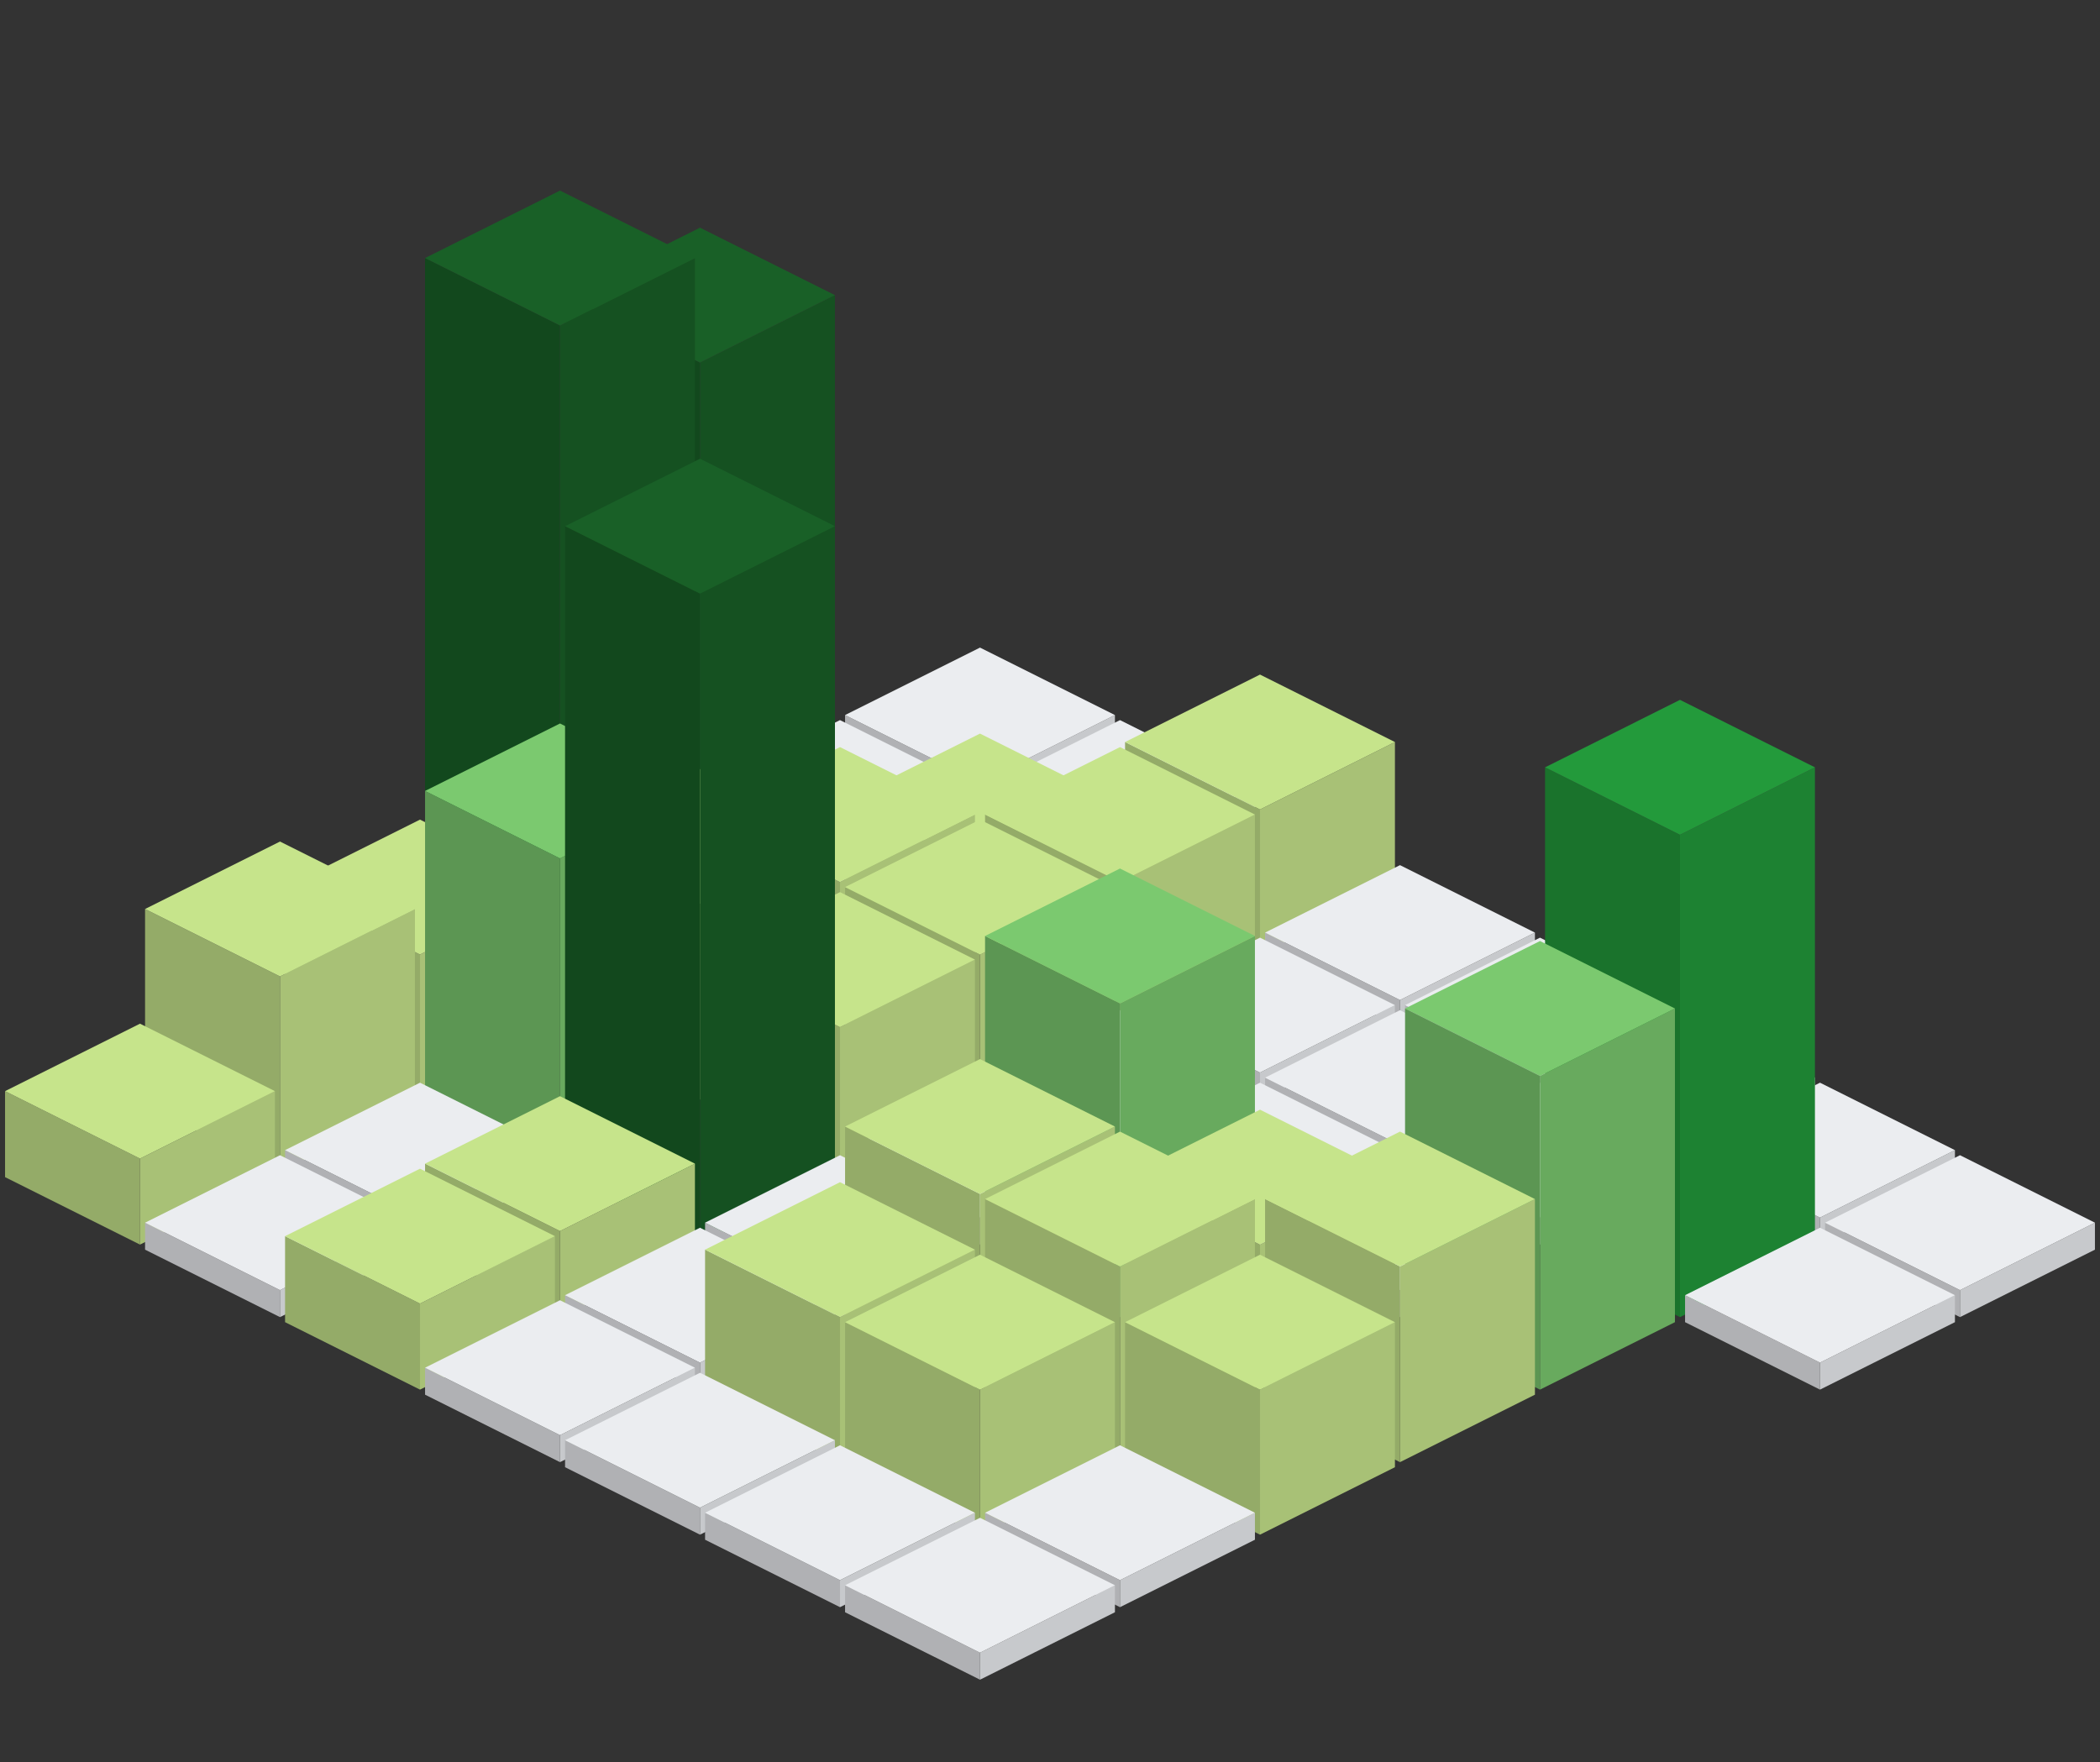 <svg version='1.1' xmlns='http://www.w3.org/2000/svg' xmlns:xlink='http://www.w3.org/1999/xlink' x='0px' y='0px' width="249.00" height="209.00" viewBox='0 0 249.00 209.00' xml:space='preserve' ><rect x="0" y="0" width="249.00" height="209.00" fill="#333333" stroke="none"/> <style>g.day { animation: wave 3s ease 0s infinite normal forwards; transform: translate(0px, 0px); } @keyframes wave { 5% { transform: translate(0px, -10px); } 10% { transform: translate(0px, 0px); } } g[data-week="0"][data-day="0"] { animation-delay: 0.000s; } g[data-week="0"][data-day="1"] { animation-delay: 0.050s; } g[data-week="0"][data-day="2"] { animation-delay: 0.100s; } g[data-week="0"][data-day="3"] { animation-delay: 0.150s; } g[data-week="0"][data-day="4"] { animation-delay: 0.200s; } g[data-week="0"][data-day="5"] { animation-delay: 0.250s; } g[data-week="0"][data-day="6"] { animation-delay: 0.300s; } g[data-week="1"][data-day="0"] { animation-delay: 0.050s; } g[data-week="1"][data-day="1"] { animation-delay: 0.100s; } g[data-week="1"][data-day="2"] { animation-delay: 0.150s; } g[data-week="1"][data-day="3"] { animation-delay: 0.200s; } g[data-week="1"][data-day="4"] { animation-delay: 0.250s; } g[data-week="1"][data-day="5"] { animation-delay: 0.300s; } g[data-week="1"][data-day="6"] { animation-delay: 0.350s; } g[data-week="2"][data-day="0"] { animation-delay: 0.100s; } g[data-week="2"][data-day="1"] { animation-delay: 0.150s; } g[data-week="2"][data-day="2"] { animation-delay: 0.200s; } g[data-week="2"][data-day="3"] { animation-delay: 0.250s; } g[data-week="2"][data-day="4"] { animation-delay: 0.300s; } g[data-week="2"][data-day="5"] { animation-delay: 0.350s; } g[data-week="2"][data-day="6"] { animation-delay: 0.400s; } g[data-week="3"][data-day="0"] { animation-delay: 0.150s; } g[data-week="3"][data-day="1"] { animation-delay: 0.200s; } g[data-week="3"][data-day="2"] { animation-delay: 0.250s; } g[data-week="3"][data-day="3"] { animation-delay: 0.300s; } g[data-week="3"][data-day="4"] { animation-delay: 0.350s; } g[data-week="3"][data-day="5"] { animation-delay: 0.400s; } g[data-week="3"][data-day="6"] { animation-delay: 0.450s; } g[data-week="4"][data-day="0"] { animation-delay: 0.200s; } g[data-week="4"][data-day="1"] { animation-delay: 0.250s; } g[data-week="4"][data-day="2"] { animation-delay: 0.300s; } g[data-week="4"][data-day="3"] { animation-delay: 0.350s; } g[data-week="4"][data-day="4"] { animation-delay: 0.400s; } g[data-week="4"][data-day="5"] { animation-delay: 0.450s; } g[data-week="4"][data-day="6"] { animation-delay: 0.500s; } g[data-week="5"][data-day="0"] { animation-delay: 0.250s; } g[data-week="5"][data-day="1"] { animation-delay: 0.300s; } g[data-week="5"][data-day="2"] { animation-delay: 0.350s; } g[data-week="5"][data-day="3"] { animation-delay: 0.400s; } g[data-week="5"][data-day="4"] { animation-delay: 0.450s; } g[data-week="5"][data-day="5"] { animation-delay: 0.500s; } g[data-week="5"][data-day="6"] { animation-delay: 0.550s; } g[data-week="6"][data-day="0"] { animation-delay: 0.300s; } g[data-week="6"][data-day="1"] { animation-delay: 0.350s; } g[data-week="6"][data-day="2"] { animation-delay: 0.400s; } g[data-week="6"][data-day="3"] { animation-delay: 0.450s; } g[data-week="6"][data-day="4"] { animation-delay: 0.500s; } g[data-week="6"][data-day="5"] { animation-delay: 0.550s; } g[data-week="6"][data-day="6"] { animation-delay: 0.600s; } g[data-week="7"][data-day="0"] { animation-delay: 0.350s; } g[data-week="7"][data-day="1"] { animation-delay: 0.400s; } g[data-week="7"][data-day="2"] { animation-delay: 0.450s; } g[data-week="7"][data-day="3"] { animation-delay: 0.500s; } g[data-week="7"][data-day="4"] { animation-delay: 0.550s; } g[data-week="7"][data-day="5"] { animation-delay: 0.600s; } g[data-week="7"][data-day="6"] { animation-delay: 0.650s; } </style> <defs> </defs> <g transform="translate(116.2,80)"> <g data-week="0" data-day="0" class="day"><path d="M0.00,12.80 -16.00,4.80 -16.00,8.00 0.00,16.00 z" fill="#b0b1b4"></path><path d="M0.00,12.80 16.00,4.80 16.00,8.00 0.00,16.00 z" fill="#c7c9cc"></path><path d="M0.00,12.80 -16.00,4.80 0.00,-3.20 16.00,4.80 z" fill="#ebedf0"></path></g> <g data-week="0" data-day="1" class="day"><path d="M-16.60,21.40 -32.60,13.40 -32.60,16.60 -16.60,24.60 z" fill="#b0b1b4"></path><path d="M-16.60,21.40 -0.60,13.40 -0.60,16.60 -16.60,24.60 z" fill="#c7c9cc"></path><path d="M-16.60,21.40 -32.60,13.40 -16.60,5.40 -0.60,13.40 z" fill="#ebedf0"></path></g> <g data-week="0" data-day="2" class="day"><path d="M-33.20,-37.00 -49.20,-45.00 -49.20,25.20 -33.20,33.20 z" fill="#12481d"></path><path d="M-33.20,-37.00 -17.20,-45.00 -17.20,25.20 -33.20,33.20 z" fill="#155121"></path><path d="M-33.20,-37.00 -49.20,-45.00 -33.20,-53.00 -17.20,-45.00 z" fill="#196027"></path></g> <g data-week="0" data-day="3" class="day"><path d="M-49.80,-41.40 -65.80,-49.40 -65.80,33.80 -49.80,41.80 z" fill="#12481d"></path><path d="M-49.80,-41.40 -33.80,-49.40 -33.80,33.80 -49.80,41.80 z" fill="#155121"></path><path d="M-49.80,-41.40 -65.80,-49.40 -49.80,-57.40 -33.80,-49.40 z" fill="#196027"></path></g> <g data-week="0" data-day="4" class="day"><path d="M-66.40,33.20 -82.40,25.20 -82.40,42.40 -66.40,50.40 z" fill="#94ab68"></path><path d="M-66.40,33.20 -50.40,25.20 -50.40,42.40 -66.40,50.40 z" fill="#a8c176"></path><path d="M-66.40,33.20 -82.40,25.20 -66.40,17.20 -50.40,25.20 z" fill="#c6e48b"></path></g> <g data-week="0" data-day="5" class="day"><path d="M-83.00,35.80 -99.00,27.80 -99.00,51.00 -83.00,59.00 z" fill="#94ab68"></path><path d="M-83.00,35.80 -67.00,27.80 -67.00,51.00 -83.00,59.00 z" fill="#a8c176"></path><path d="M-83.00,35.80 -99.00,27.80 -83.00,19.80 -67.00,27.80 z" fill="#c6e48b"></path></g> <g data-week="0" data-day="6" class="day"><path d="M-99.60,57.40 -115.60,49.40 -115.60,59.60 -99.60,67.60 z" fill="#94ab68"></path><path d="M-99.60,57.40 -83.60,49.40 -83.60,59.60 -99.60,67.60 z" fill="#a8c176"></path><path d="M-99.60,57.40 -115.60,49.40 -99.60,41.40 -83.60,49.40 z" fill="#c6e48b"></path></g> <g data-week="1" data-day="0" class="day"><path d="M16.60,21.40 0.60,13.40 0.60,16.60 16.60,24.60 z" fill="#b0b1b4"></path><path d="M16.60,21.40 32.60,13.40 32.60,16.60 16.60,24.60 z" fill="#c7c9cc"></path><path d="M16.60,21.40 0.60,13.40 16.60,5.40 32.60,13.40 z" fill="#ebedf0"></path></g> <g data-week="1" data-day="1" class="day"><path d="M0.00,23.00 -16.00,15.00 -16.00,25.20 0.00,33.20 z" fill="#94ab68"></path><path d="M0.00,23.00 16.00,15.00 16.00,25.20 0.00,33.20 z" fill="#a8c176"></path><path d="M0.00,23.00 -16.00,15.00 0.00,7.00 16.00,15.00 z" fill="#c6e48b"></path></g> <g data-week="1" data-day="2" class="day"><path d="M-16.60,24.60 -32.60,16.60 -32.60,33.80 -16.60,41.80 z" fill="#94ab68"></path><path d="M-16.60,24.60 -0.60,16.60 -0.60,33.80 -16.60,41.80 z" fill="#a8c176"></path><path d="M-16.60,24.60 -32.60,16.60 -16.60,8.60 -0.60,16.60 z" fill="#c6e48b"></path></g> <g data-week="1" data-day="3" class="day"><path d="M-33.20,27.20 -49.20,19.20 -49.20,42.40 -33.20,50.40 z" fill="#94ab68"></path><path d="M-33.20,27.20 -17.20,19.20 -17.20,42.40 -33.20,50.40 z" fill="#a8c176"></path><path d="M-33.20,27.20 -49.20,19.20 -33.20,11.20 -17.20,19.20 z" fill="#c6e48b"></path></g> <g data-week="1" data-day="4" class="day"><path d="M-49.80,21.80 -65.80,13.80 -65.80,51.00 -49.80,59.00 z" fill="#5c9653"></path><path d="M-49.80,21.80 -33.80,13.80 -33.80,51.00 -49.80,59.00 z" fill="#68aa5e"></path><path d="M-49.80,21.80 -65.80,13.80 -49.80,5.80 -33.80,13.80 z" fill="#7bc96f"></path></g> <g data-week="1" data-day="5" class="day"><path d="M-66.40,64.40 -82.40,56.40 -82.40,59.60 -66.40,67.60 z" fill="#b0b1b4"></path><path d="M-66.40,64.40 -50.40,56.40 -50.40,59.60 -66.40,67.60 z" fill="#c7c9cc"></path><path d="M-66.40,64.40 -82.40,56.40 -66.40,48.40 -50.40,56.40 z" fill="#ebedf0"></path></g> <g data-week="1" data-day="6" class="day"><path d="M-83.00,73.00 -99.00,65.00 -99.00,68.20 -83.00,76.20 z" fill="#b0b1b4"></path><path d="M-83.00,73.00 -67.00,65.00 -67.00,68.20 -83.00,76.20 z" fill="#c7c9cc"></path><path d="M-83.00,73.00 -99.00,65.00 -83.00,57.00 -67.00,65.00 z" fill="#ebedf0"></path></g> <g data-week="2" data-day="0" class="day"><path d="M33.20,16.00 17.20,8.00 17.20,25.20 33.20,33.20 z" fill="#94ab68"></path><path d="M33.20,16.00 49.20,8.00 49.20,25.20 33.20,33.20 z" fill="#a8c176"></path><path d="M33.20,16.00 17.20,8.00 33.20,0.00 49.20,8.00 z" fill="#c6e48b"></path></g> <g data-week="2" data-day="1" class="day"><path d="M16.60,24.60 0.60,16.60 0.60,33.80 16.60,41.80 z" fill="#94ab68"></path><path d="M16.60,24.60 32.60,16.60 32.60,33.80 16.60,41.80 z" fill="#a8c176"></path><path d="M16.60,24.60 0.60,16.60 16.60,8.60 32.60,16.60 z" fill="#c6e48b"></path></g> <g data-week="2" data-day="2" class="day"><path d="M0.00,33.20 -16.00,25.20 -16.00,42.40 0.00,50.40 z" fill="#94ab68"></path><path d="M0.00,33.20 16.00,25.20 16.00,42.40 0.00,50.40 z" fill="#a8c176"></path><path d="M0.00,33.20 -16.00,25.20 0.00,17.20 16.00,25.20 z" fill="#c6e48b"></path></g> <g data-week="2" data-day="3" class="day"><path d="M-16.60,41.80 -32.60,33.80 -32.60,51.00 -16.60,59.00 z" fill="#94ab68"></path><path d="M-16.60,41.80 -0.60,33.80 -0.60,51.00 -16.60,59.00 z" fill="#a8c176"></path><path d="M-16.60,41.80 -32.60,33.80 -16.60,25.80 -0.60,33.80 z" fill="#c6e48b"></path></g> <g data-week="2" data-day="4" class="day"><path d="M-33.20,-9.60 -49.20,-17.60 -49.20,59.60 -33.20,67.60 z" fill="#12481d"></path><path d="M-33.20,-9.60 -17.20,-17.60 -17.20,59.60 -33.20,67.60 z" fill="#155121"></path><path d="M-33.20,-9.60 -49.20,-17.60 -33.20,-25.60 -17.20,-17.60 z" fill="#196027"></path></g> <g data-week="2" data-day="5" class="day"><path d="M-49.80,66.00 -65.80,58.00 -65.80,68.20 -49.80,76.20 z" fill="#94ab68"></path><path d="M-49.80,66.00 -33.80,58.00 -33.80,68.20 -49.80,76.20 z" fill="#a8c176"></path><path d="M-49.80,66.00 -65.80,58.00 -49.80,50.00 -33.80,58.00 z" fill="#c6e48b"></path></g> <g data-week="2" data-day="6" class="day"><path d="M-66.40,74.60 -82.40,66.60 -82.40,76.80 -66.40,84.80 z" fill="#94ab68"></path><path d="M-66.40,74.60 -50.40,66.60 -50.40,76.80 -66.40,84.80 z" fill="#a8c176"></path><path d="M-66.40,74.60 -82.40,66.60 -66.40,58.60 -50.40,66.60 z" fill="#c6e48b"></path></g> <g data-week="3" data-day="0" class="day"><path d="M49.80,38.60 33.80,30.60 33.80,33.80 49.80,41.80 z" fill="#b0b1b4"></path><path d="M49.80,38.60 65.80,30.60 65.80,33.80 49.80,41.80 z" fill="#c7c9cc"></path><path d="M49.80,38.60 33.80,30.60 49.80,22.60 65.80,30.60 z" fill="#ebedf0"></path></g> <g data-week="3" data-day="1" class="day"><path d="M33.20,47.20 17.20,39.20 17.20,42.40 33.20,50.40 z" fill="#b0b1b4"></path><path d="M33.20,47.20 49.20,39.20 49.20,42.40 33.20,50.40 z" fill="#c7c9cc"></path><path d="M33.20,47.20 17.20,39.20 33.20,31.20 49.20,39.20 z" fill="#ebedf0"></path></g> <g data-week="3" data-day="2" class="day"><path d="M16.60,55.80 0.60,47.80 0.60,51.00 16.60,59.00 z" fill="#b0b1b4"></path><path d="M16.60,55.80 32.60,47.80 32.60,51.00 16.60,59.00 z" fill="#c7c9cc"></path><path d="M16.60,55.80 0.60,47.80 16.60,39.80 32.60,47.80 z" fill="#ebedf0"></path></g> <g data-week="3" data-day="3" class="day"><path d="M0.00,64.40 -16.00,56.40 -16.00,59.60 0.00,67.60 z" fill="#b0b1b4"></path><path d="M0.00,64.40 16.00,56.40 16.00,59.60 0.00,67.60 z" fill="#c7c9cc"></path><path d="M0.00,64.40 -16.00,56.40 0.00,48.40 16.00,56.40 z" fill="#ebedf0"></path></g> <g data-week="3" data-day="4" class="day"><path d="M-16.60,73.00 -32.60,65.00 -32.60,68.20 -16.60,76.20 z" fill="#b0b1b4"></path><path d="M-16.60,73.00 -0.60,65.00 -0.60,68.20 -16.60,76.20 z" fill="#c7c9cc"></path><path d="M-16.60,73.00 -32.60,65.00 -16.60,57.00 -0.60,65.00 z" fill="#ebedf0"></path></g> <g data-week="3" data-day="5" class="day"><path d="M-33.20,81.60 -49.20,73.60 -49.20,76.80 -33.20,84.80 z" fill="#b0b1b4"></path><path d="M-33.20,81.60 -17.20,73.60 -17.20,76.80 -33.20,84.80 z" fill="#c7c9cc"></path><path d="M-33.20,81.60 -49.20,73.60 -33.20,65.60 -17.20,73.60 z" fill="#ebedf0"></path></g> <g data-week="3" data-day="6" class="day"><path d="M-49.80,90.20 -65.80,82.20 -65.80,85.40 -49.80,93.40 z" fill="#b0b1b4"></path><path d="M-49.80,90.20 -33.80,82.20 -33.80,85.40 -49.80,93.40 z" fill="#c7c9cc"></path><path d="M-49.80,90.20 -65.80,82.20 -49.80,74.20 -33.80,82.20 z" fill="#ebedf0"></path></g> <g data-week="4" data-day="0" class="day"><path d="M66.40,47.20 50.40,39.20 50.40,42.40 66.40,50.40 z" fill="#b0b1b4"></path><path d="M66.40,47.20 82.40,39.20 82.40,42.40 66.40,50.40 z" fill="#c7c9cc"></path><path d="M66.40,47.20 50.40,39.20 66.40,31.20 82.40,39.20 z" fill="#ebedf0"></path></g> <g data-week="4" data-day="1" class="day"><path d="M49.80,55.80 33.80,47.80 33.80,51.00 49.80,59.00 z" fill="#b0b1b4"></path><path d="M49.80,55.80 65.80,47.80 65.80,51.00 49.80,59.00 z" fill="#c7c9cc"></path><path d="M49.80,55.80 33.80,47.80 49.80,39.80 65.80,47.80 z" fill="#ebedf0"></path></g> <g data-week="4" data-day="2" class="day"><path d="M33.20,64.40 17.20,56.40 17.20,59.60 33.20,67.60 z" fill="#b0b1b4"></path><path d="M33.20,64.40 49.20,56.40 49.20,59.60 33.20,67.60 z" fill="#c7c9cc"></path><path d="M33.20,64.40 17.20,56.40 33.20,48.40 49.20,56.40 z" fill="#ebedf0"></path></g> <g data-week="4" data-day="3" class="day"><path d="M16.60,39.00 0.60,31.00 0.60,68.20 16.60,76.20 z" fill="#5c9653"></path><path d="M16.60,39.00 32.60,31.00 32.60,68.20 16.60,76.20 z" fill="#68aa5e"></path><path d="M16.60,39.00 0.60,31.00 16.60,23.00 32.60,31.00 z" fill="#7bc96f"></path></g> <g data-week="4" data-day="4" class="day"><path d="M0.00,61.60 -16.00,53.60 -16.00,76.80 0.00,84.80 z" fill="#94ab68"></path><path d="M0.00,61.60 16.00,53.60 16.00,76.80 0.00,84.80 z" fill="#a8c176"></path><path d="M0.00,61.60 -16.00,53.60 0.00,45.60 16.00,53.60 z" fill="#c6e48b"></path></g> <g data-week="4" data-day="5" class="day"><path d="M-16.60,76.20 -32.60,68.20 -32.60,85.40 -16.60,93.40 z" fill="#94ab68"></path><path d="M-16.60,76.20 -0.60,68.20 -0.60,85.40 -16.60,93.40 z" fill="#a8c176"></path><path d="M-16.60,76.20 -32.60,68.20 -16.60,60.20 -0.60,68.20 z" fill="#c6e48b"></path></g> <g data-week="4" data-day="6" class="day"><path d="M-33.20,98.80 -49.20,90.80 -49.20,94.00 -33.20,102.00 z" fill="#b0b1b4"></path><path d="M-33.20,98.80 -17.20,90.80 -17.20,94.00 -33.20,102.00 z" fill="#c7c9cc"></path><path d="M-33.20,98.80 -49.20,90.80 -33.20,82.80 -17.20,90.80 z" fill="#ebedf0"></path></g> <g data-week="5" data-day="0" class="day"><path d="M83.00,55.80 67.00,47.80 67.00,51.00 83.00,59.00 z" fill="#b0b1b4"></path><path d="M83.00,55.80 99.00,47.80 99.00,51.00 83.00,59.00 z" fill="#c7c9cc"></path><path d="M83.00,55.80 67.00,47.80 83.00,39.80 99.00,47.80 z" fill="#ebedf0"></path></g> <g data-week="5" data-day="1" class="day"><path d="M66.40,64.40 50.40,56.40 50.40,59.60 66.40,67.60 z" fill="#b0b1b4"></path><path d="M66.40,64.40 82.40,56.40 82.40,59.60 66.40,67.60 z" fill="#c7c9cc"></path><path d="M66.40,64.40 50.40,56.40 66.40,48.40 82.40,56.40 z" fill="#ebedf0"></path></g> <g data-week="5" data-day="2" class="day"><path d="M49.80,73.00 33.80,65.00 33.80,68.20 49.80,76.20 z" fill="#b0b1b4"></path><path d="M49.80,73.00 65.80,65.00 65.80,68.20 49.80,76.20 z" fill="#c7c9cc"></path><path d="M49.80,73.00 33.80,65.00 49.80,57.00 65.80,65.00 z" fill="#ebedf0"></path></g> <g data-week="5" data-day="3" class="day"><path d="M33.20,67.60 17.20,59.60 17.20,76.80 33.20,84.80 z" fill="#94ab68"></path><path d="M33.20,67.60 49.20,59.60 49.20,76.80 33.20,84.80 z" fill="#a8c176"></path><path d="M33.20,67.60 17.20,59.60 33.20,51.60 49.20,59.60 z" fill="#c6e48b"></path></g> <g data-week="5" data-day="4" class="day"><path d="M16.60,70.20 0.60,62.20 0.60,85.40 16.60,93.40 z" fill="#94ab68"></path><path d="M16.60,70.20 32.60,62.20 32.60,85.40 16.60,93.40 z" fill="#a8c176"></path><path d="M16.60,70.20 0.60,62.20 16.60,54.20 32.60,62.20 z" fill="#c6e48b"></path></g> <g data-week="5" data-day="5" class="day"><path d="M0.00,84.80 -16.00,76.80 -16.00,94.00 0.00,102.00 z" fill="#94ab68"></path><path d="M0.00,84.80 16.00,76.80 16.00,94.00 0.00,102.00 z" fill="#a8c176"></path><path d="M0.00,84.80 -16.00,76.80 0.00,68.80 16.00,76.80 z" fill="#c6e48b"></path></g> <g data-week="5" data-day="6" class="day"><path d="M-16.60,107.40 -32.60,99.40 -32.60,102.60 -16.60,110.60 z" fill="#b0b1b4"></path><path d="M-16.60,107.40 -0.60,99.40 -0.60,102.60 -16.60,110.60 z" fill="#c7c9cc"></path><path d="M-16.60,107.40 -32.60,99.40 -16.60,91.40 -0.60,99.40 z" fill="#ebedf0"></path></g> <g data-week="6" data-day="0" class="day"><path d="M99.60,64.40 83.60,56.40 83.60,59.60 99.60,67.60 z" fill="#b0b1b4"></path><path d="M99.60,64.40 115.60,56.40 115.60,59.60 99.60,67.60 z" fill="#c7c9cc"></path><path d="M99.60,64.40 83.60,56.40 99.60,48.40 115.60,56.40 z" fill="#ebedf0"></path></g> <g data-week="6" data-day="1" class="day"><path d="M83.00,19.00 67.00,11.00 67.00,68.20 83.00,76.20 z" fill="#1a732c"></path><path d="M83.00,19.00 99.00,11.00 99.00,68.20 83.00,76.20 z" fill="#1d8232"></path><path d="M83.00,19.00 67.00,11.00 83.00,3.00 99.00,11.00 z" fill="#239a3b"></path></g> <g data-week="6" data-day="2" class="day"><path d="M66.40,47.60 50.40,39.60 50.40,76.80 66.40,84.80 z" fill="#5c9653"></path><path d="M66.40,47.60 82.40,39.60 82.40,76.80 66.40,84.80 z" fill="#68aa5e"></path><path d="M66.40,47.60 50.40,39.60 66.40,31.60 82.40,39.60 z" fill="#7bc96f"></path></g> <g data-week="6" data-day="3" class="day"><path d="M49.80,70.20 33.80,62.20 33.80,85.40 49.80,93.40 z" fill="#94ab68"></path><path d="M49.80,70.20 65.80,62.20 65.80,85.40 49.80,93.40 z" fill="#a8c176"></path><path d="M49.80,70.20 33.80,62.20 49.80,54.20 65.80,62.20 z" fill="#c6e48b"></path></g> <g data-week="6" data-day="4" class="day"><path d="M33.20,84.80 17.20,76.80 17.20,94.00 33.20,102.00 z" fill="#94ab68"></path><path d="M33.20,84.80 49.20,76.80 49.20,94.00 33.20,102.00 z" fill="#a8c176"></path><path d="M33.20,84.80 17.20,76.80 33.20,68.80 49.20,76.80 z" fill="#c6e48b"></path></g> <g data-week="6" data-day="5" class="day"><path d="M16.60,107.40 0.60,99.40 0.60,102.60 16.60,110.60 z" fill="#b0b1b4"></path><path d="M16.60,107.40 32.60,99.40 32.60,102.60 16.60,110.60 z" fill="#c7c9cc"></path><path d="M16.60,107.40 0.60,99.40 16.60,91.40 32.60,99.40 z" fill="#ebedf0"></path></g> <g data-week="6" data-day="6" class="day"><path d="M0.00,116.00 -16.00,108.00 -16.00,111.20 0.00,119.20 z" fill="#b0b1b4"></path><path d="M0.00,116.00 16.00,108.00 16.00,111.20 0.00,119.20 z" fill="#c7c9cc"></path><path d="M0.00,116.00 -16.00,108.00 0.00,100.00 16.00,108.00 z" fill="#ebedf0"></path></g> <g data-week="7" data-day="0" class="day"><path d="M116.20,73.00 100.20,65.00 100.20,68.20 116.20,76.20 z" fill="#b0b1b4"></path><path d="M116.20,73.00 132.20,65.00 132.20,68.20 116.20,76.20 z" fill="#c7c9cc"></path><path d="M116.20,73.00 100.20,65.00 116.20,57.00 132.20,65.00 z" fill="#ebedf0"></path></g> <g data-week="7" data-day="1" class="day"><path d="M99.60,81.60 83.60,73.60 83.60,76.80 99.60,84.80 z" fill="#b0b1b4"></path><path d="M99.60,81.60 115.60,73.60 115.60,76.80 99.60,84.80 z" fill="#c7c9cc"></path><path d="M99.60,81.60 83.60,73.60 99.60,65.60 115.60,73.60 z" fill="#ebedf0"></path></g> </g> </svg>